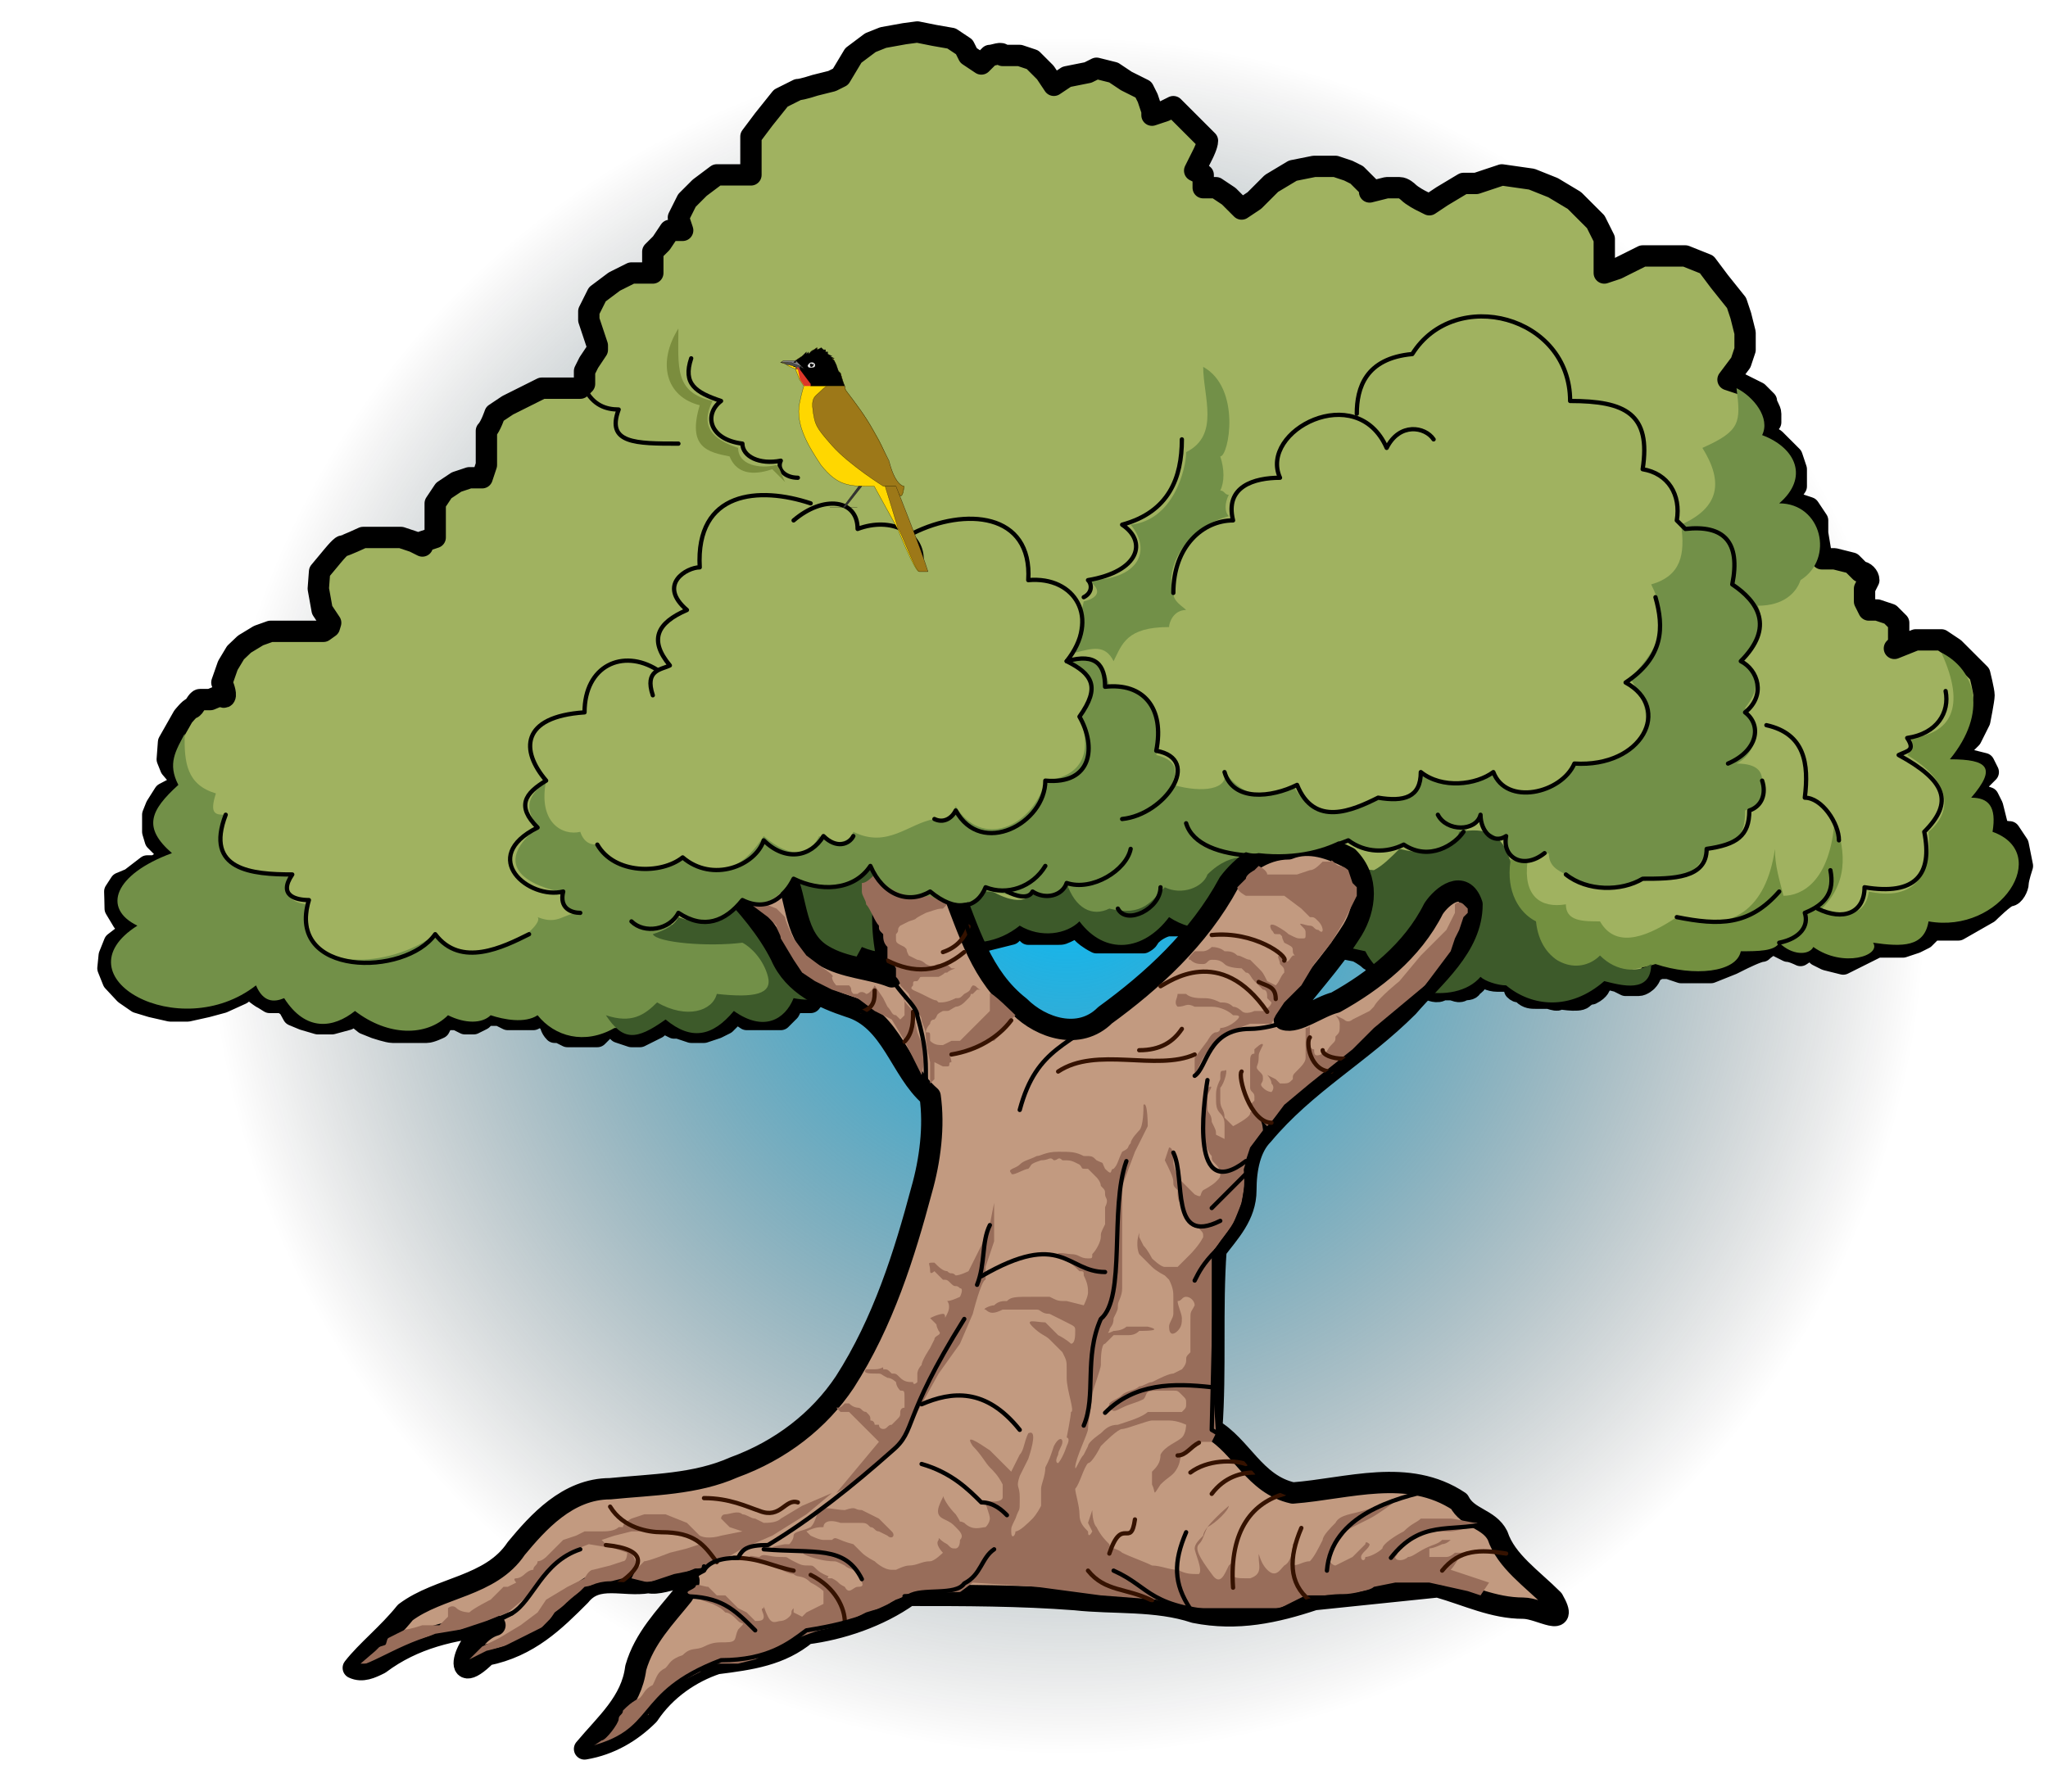 <svg xmlns="http://www.w3.org/2000/svg" viewBox="0 25 480 420">    <style>        path {            stroke-linejoin: round;            stroke-linecap: round;            stroke-dasharray: none;        }        #treeTop {             fill: #a0b260;        }        #trunk {            fill: #c29a80;        }        @media screen and (max-width: 500px) {            #sky {                fill: none;            }        }        @media screen and (max-width: 400px) {            #bird {                display: none;            }        }        @media screen and (max-width: 350px) {            #barkDetails {                display: none;            }        }        @media screen and (max-width: 300px) {            #leaves {                display: none;            }        }        @media screen and (max-width: 250px) {            #branchesAndTrunkEffects {                display: none;            }        }        @media screen and (max-width: 200px) {            #treeTopShadows {                display: none;            }        }        @media screen and (max-width: 150px) {            #trunk {                fill: #000;            }        }        @media screen and (max-width: 100px) {            #treeTop {                fill: #000;            }        }    </style>    <radialGradient id="skye" cx="0.5" cy="0.5" r="1" fx="0.5" fy="0.45">        <stop stop-color="deepskyblue" offset="0"/>        <stop stop-color="transparent" offset="0.4"/>        <stop stop-color="transparent" offset="1"/>    </radialGradient>    <rect id="sky" width="500" height="500" fill="url(#skye)"/>    <path id="treeTop" d="M193,256,190,260,186,260,185,262,183,264,180,264,177,264,175,264,172,262,171,264,170,265,168,266,165,267,162,267,159,266,158,266,156,265,155,265,154,266,152,267,150,268,148,268,145,267,144,266,142,266,140,268,138,268,135,268,133,268,131,267h-1c-1-1-1-2-1-2l-1-1-1-1-2,1h-2-2-2l-2-1h-1-2l-1,1-2,1h-2l-2-1h-1-2l-1,2s-2,1-3,1h-2-3-3c-1,0-4-1-4-1l-2.5-1-2.5-2-1.5,1-3.7,1h-3.3l-3.4-1-2.4-1-1.1-2-1.5-1h-2.9l-1.6-1c-0.2,0-1.5-1-1.5-1l-1-2-2.5,2-4.4,2-3.7,1-4.5,1h-4.1l-4.4-1-3.3-1-2.9-2-2.8-3-1.2-3,0.3-3,1.2-3,2.6-2,2.1-1-2.7-2s-1.8-3-1.8-3c0-1-0.1-4-0.1-4l1.3-2,2.4-1,3.9-3h1.9l3.1-2h0.5l-1.6-2-2-2-0.6-2v-4l0.8-2,1.9-3,1.9-1,2-1-0.7-2-1.7-2-0.8-2,0.3-4,1.7-3,1.7-3s1.6-2,2.1-2,1.2-2,1.9-2h2.4l2.4-1s1,1,1.1,0-0.8-3-0.8-3l1.4-4,1.8-3,2.1-2,3.3-2,2.8-1h2.3,2,1.8,2.5,2.6,1.2l1.4-1,0.3-1-2-3-0.9-5,0.3-4,2.5-3s2.4-3,2.9-3,4.8-2,4.8-2h4.9,4l3,1,2,1v-1l3-1v-4-4l2-3,3-2,3-1h3l1-3v-5-3c1-1,2-4,2-4l3-2,4-2,4-2h3,3,3l1-1v-3l1-2,2-3v-1l-1-3-1-3v-2l2-4,4-3,4-2h3,2v-3-2l2-2,2-3h3l-1-3,2-4,3-3,4-3h6,2v-3-6l3-4,4-5s4-2,4-2c1,0,4-1,4-1l4-1,2-1,3-5,4-3,3-1.2,5-0.9,3-0.4,4,0.8,4,0.7,3,2,1,2,3,2s2-2,2-2c1,0,3-1,3,0h4l3,1,3,3,2,3,3-2,5-1,2-1,4,1,3,2,4,2,1,2,1,3v1l3-1s2-1,2-1l3,3,3,3,2,2c0,1-1,3-1,3l-1,2-1,2,2,1v3h3l3,2,1,1,2,2,3-2,4-4,5-3,5-1h5l3,1,2,1,3,3v1l4-1h3c1,0,2,1,2,1,1,1,3,2,3,2l2,1,3-2,5-3h3l6-2,7,1,5,2,5,3,5,5,2,4v5,3l3-1,2-1,4-2h4,6l5,2,3,4,4,5,1,3,1,4v4l-1,3-3,4,3,1,4,2,2,2c0,1,1,2,1,3v2l-2,2,3,2,2,2,2,2,1,3v4l-2,3-1,1h3l3,1,2,3v3l1,6h3s4,1,4,1l2,2c1,0,2,1,2,2,0,0-1,2-1,2v3l1,2h2l3,1,2,2v3,2l-1,1,5-2h6s3,2,3,2l3,3,3,3s1,4,1,5-1,6-1,6l-2,4-3,3-2,2h4l4,1,1,2-2,2-1,3,3,1,1,2,1,4v1c1,1,3,1,3,1l2,3,1,5s-1,3-1,4-1,3-2,3-5,4-5,4l-7,4h-4-2l-2,2-2,1-3,1h-3-3l-2,1-2,1-4,2-4-1-2-1-1-2-3,2s-2-1-3-1l-2-1-1-1s-2,1-3,2c-1,0-5,2-5,2l-2,1-5,2h-4-3l-3-1h-2l-2,1s0,1-1,2c0,0-1,1-2,1h-3s-2-1-2-1c-1,0-2-1-3,0,0,0-1,1-1,1s0,1-2,2c-1,0-2,1-2,1-1,1-6,0-6,0s1,1-2,0h-3c-1,0-2,0-3-1s-1,0-2-1c0-1,0-2-2-2h-2c-2,0-3-1-4-1-1,1-1,2-2,2,0,1-1,1-2,1-1,1-2,0-3,0h-2c-1,1-3,0-3,0l-3-1h-2l-1-1c-1,0-3-2-3-2l-2-1c-2,0-2-2-3-2-1-1-3-2-3-2l-15-3h-6c-1-1-1-2-5-2-3,1-8,0-8,0h-4c-1,0-2,0-3-1h-3c-1,0-3,1-4,2-1,0,0,1-2,2h-5-3-3c-2-1-3-2-3-2l-2-2s0,1-1,1c-2,1-2,1-3,1h-4-3l-2-2-2,2-4,1-4,1h-4-7c-1,1-5,1-5,1l-4,1h-3-3l-1-1c-1,0-1-1-1,1,0,1,0,0-1,2s-2,2-3,3c-1,2-2,3-2,3z" stroke="#000" stroke-width="5"/>    <g id="treeTopShadows">        <path fill="#739040" d="M353,226v7c0,1,1,3,2,4,1,2,3,3,4,5s1,4,2,6c3,1,5,3,7,4,3,0,5-1,7-1s3,1,5,2c3-1,5-1,8-2,9,3,19,2,20-3,4,0,8,0,9-2,3,3,7,3,8,1,7,5,16,2,14-1,7,1,12,1,13-5,17,3,29-16,15-21,1-6-1-8-5-8,6-7,4-9-5-9,9-11,6-21-2-25,6,13,2,19-7,20,0,2,0,3-1,4,10,6,11,13,5,18,1,12-5,16-14,14-1,7-7,5-11,4,7-7,5-15,3-21-1,15-8,18-12,18-1-4-2-7-2-11-2,14-10,20-23,16-6,4-14,8-18,1-4,0-8,0-8-4-6,1-10-2-9-10-2,0-3,0-5-1z"/>        <path fill="#729048" d="M43.3,197c-0.2,7,0.6,12,7.3,14-1.6,5,0,5,2.3,5-5.3,13,6.7,14,15.2,14-2.7,5,0.9,7,4.5,7-3.7,17,19.4,15,29.4,7,10,11,26-2,24-4,5,2,6-1,10-1s8,1,12,1c9,2,18,3,27,4,3,5,6,9,8,13-3,1-6,2-9,3-3,2-6,3-8,4-4,0-8-1-11-1-1,1-3,1-4,2-2,0-5,1-7,1-7,4-14,2-18-3-3,2-8,1-11,0-2,2-6,2-10,0-5,5-14,5-21.8-1-5,4-11.5,5-16.6-3-2.4,1-4.9,1-6.6-3-17.9,14-46.7-2-27.8-14-8.3-4-5.5-12,8.1-17-6.9-6-5.1-10,1.5-16-2.6-5-0.6-8,1.5-12z"/>        <path fill="#729048" d="M249,233,252,238,258,240,263,240l6-1s6-3,6-3c3-2,6-3,9-5,2-1,3-2,5-4,9-2,18-3,27-5,4,3,8,3,13,1,5,3,13,1,15-4,0,0,3-2,3-2,0,3,3,5,6,4,0,6,4,7,10,4,0,3,2,4,4,5,6,4,12,4,18,1,6,1,13,0,15-7,8-1,9-4,9-9,3-1,5-3,4-7,0-2-1-4-6-4,4-2,6-7,2-13,3-4,4-7-1-11,4-3,6-8,4-13,6,0,9-3,10-6,8-5,5-18-5-18,7-6,4-13-4-16,2-4-2-9-6-11,1,8,1,10-8,14,5,8,4,14-5,18,1,7,0,12-7,14,4,8,3,14-5,22,8,11,3,20-13,20-4,7-14,10-19,2-6,4-10,4-17,0,0,6-4,7-10,6-9,4-15,6-20-3-8,4-12,2-16-3,1,4-5,5-12,3l-11,3-8,10z"/>        <path fill="#3d5a2a" d="M142,263c6,2,9,0,12-3,7,4,13,2,14-2,9,1,13,0,12-4s-4-7-6-8c-8,1-20,0-21-2,3-1,5-2,6-4,8,3,13,0,15-4,7,3,10-2,12-5,7,3,15,3,18-3,4,7,9,8,14,6,6,4,11,4,13-1,3,2,9,5,11,1,5,3,7,0,8-2,2,6,6,8,10,6,8,2,10-2,13-5,4,2,9,0,10-3,3-3,6-4,8-4,11,1,21,2,31,3,2-1,4-3,6-5,8,2,13,0,14-4,6-1,10,0,12,7-1,7,2,12,6,14,1,10,10,13,15,8,4,4,9,4,12,2,0,7-7,5-11,4-8,7-17,6-23,1-2,0-5-1-6-2-6,7-22,4-27-6-9-2-19-4-28-6-5,1-12,2-18-2-6,8-15,9-21,1-3,3-9,4-14,1-5,4-11,5-19,3-6,2-11,5-18,2-4,7-6,14-16,12-2,5-7,8-14,3-5,6-10,7-16,2-7,5-10,5-14-1z"/>    </g>    <path id="trunk" d="M82.8,416c3.1-4,8.2-8,12.2-13,8-6,20-6,26-15,5-6,12-14,22-14,10-1,20-1,29-5,11-4,20-11,26-20,9-14,14-30,18-45,2-7,3-15,2-22-7-6-9-18-19-21-6-2-13-5-16-12-3-6-8-12-13-17-2-1,5-1,7-4,4-1,6-3,7,2,3,6,2,15,9,19,5,3,11,3,16,5-2-7-3-15-1-22,5-4,12-6,15,1,4,10,7,21,16,28,5,5,14,8,20,2,11-8,22-18,29-31,3-4,8-8,14-8,5-2,10,0,14,2,5,5,4,12,1,17-5,8-11,14-16,21,3,1,8-3,12-4,9-5,18-12,23-22,2-3,7-7,9-1,0,10-9,17-15,24-11,11-24,18-34,30-3,3-4,8-4,13,0,6-4,10-7,14-1,14,0,28-1,42,7,4,10,13,19,15,13-1,27-6,39,2,2,4,7,4,9,8,2,6,8,10,13,15,4,7-3,2-7,2-7,0-13-3-20-5-10,1-19,2-29,3-9,3-18,5-28,3-9-3-19-2-28-3-13-1-26-1-39-1-7,5-16,8-24,9-6,5-13,6-21,7-6,2-12,6-16,12-4,4-9,7-15,8,5-6,11-11,12-19,2-7,7-12,11-17,5-8-4-2-8-3-6,1-12-2-16,3-6,6-12,12-22,14-9,9-5-5,2-7-10,1-19,3-27,9-2,1-4.1,2-6.2,1z" stroke="#000" stroke-width="5"/>    <g id="branchesAndTrunkEffects" fill="#986d5a">        <path fill="#986d5a" d="M196,375,206,363,205,362,202,359,200,357,199,356,197,356l-1-1c1,0,1,0,2-1h1c1,1,2,1,2,1,1,0,1,1,2,1,1,1,1,1,1,2,1,0,1,1,1,1h1c0,1,1,1,1,1,1,0,1-1,2-1,0,0,1-1,1-1,1-1,1-1,1-2,0,0,0-1,1-1v-2c0-2,0-2-1-2-1-1-1-2-1-2s-1-1-2-1c-2-1-1-1-3-1-1,0-3,0-2-1h2c2,0,2-1,2,0,1,0,1,0,2,1,1,0,1,0,2,1s2,1,3,1c0,0,0,1,1,0v-2s0-1,1-2c0-1,2-4,2-4s1-2,1-2c0-1,2-1,1-2-1-2,0-1-1-2l-1-1c2-1,3-1,3-1,1,0,0,2,1,0s0-3,0-3c1,0,3-1,3-1s1-2,0-2c-1-1-1,0-2-1s-1-1-2-1l-2-2s-1,1-1,0c0-2-1-2,1-2,1,1,2,2,3,2,1,1,1,0,2,1,1,0,3-1,3-1l2-4,1-2,2-5,1-5v3,6l-2,6v3c-1,0-3,8-3,8l-3,7-5,7-5,9-5,9-9,7z"/>        <path d="M218,279,219,278,219,274,221,275h1c1,0,0-1,1-1,0-1-1-2,1-2s2-1,3-1c2,0,2,0,3-1,2-1,1-1,3-1,1-1,1-1,2-2s1-1,2-3c1-1,1-1,1-1s-6-6-6-5v1,3c-1,1-1,1-2,2s-1,1-2,2-3,3-3,3h-2c-2,1-2,1-2,1-1,0-2,0-3-1v-1c0-1,0-1-1-1,0-1,1-2,1-2s0-1,1-1c1-1,0-1,2-2,2,0,1,0,3-1,1,0,2-1,2-1l1-1c1-1,0-1,1-1l1-1h1c-1,0-1-1-2-1-1,1,0,1-2,2-1,1-1,1-2,1-2,1-3,1-4,1-1-1,0,0-2-1l-2-1c-2-1-3-1-2-2,0-1,0-1,1-1,1-1,0-1,2-1h3c2-1,1-1,2-1,1-1,3-1,1-1-1-1-1-1-3-1-1,0-1,1-3,0-1-1-2-1-2-1l-2-1c-1-2,0-1-1-2-2-1-2-1-2-2v-1c1-1,0-1,1-2l2-1c3-1,0,0,4-2,3-1,3-1,4-1l1-1c1-1,1-2,1-2l-1-2s-2-1-4-2c-2,0-2,2-4,1h-4s-2-1-3-1c-1-1-1-1-2-1-1,1-2,2-3,2v2c0,1,1,2,1,3,1,1,2,4,3,5,0,1,0,1,1,2,0,1,0,2,1,3v3c1,0,2,2,2,2v2c1,1,1,2,1,2l2,2,1,3s2,2,2,3,1,2,1,4,1,6,1,6v5z"/>        <path d="M216,277,217,272,215,267,214,262s-3-3-2-3v4l-1,1-1-1c-1,0-1-1-2-2,0,0-1-2-1-2l-2-3s-1,2-2,2c0,0-1-1-2,0h-1c-1-1,0-1-1-2h-3s-1-1-1-2c1,0-2-2-2-2l-4-3-3-4s-2-4-2-5l-2-2-5-2-1,1,4,3,2,2c0,1,1,2,1,3,0,0,3,5,3,5l2,3,3,2,4,2,6,2,4,3,4,2,3,5,2,4z"/>        <path d="M138,435,142,434,147,431s4-4,5-4c0-1,3-4,3-4l3-3,6-3s2-2,2-2h3,4l4-1,4-2,6-3s5-2,6-2c0,0,4-1,4-1l6-3s3-1,4-1c1-1,3-2,3-2l3-1h11l4-3,15,1,15,2,13,1,6,2h7,9,7l6-3h6,5c1-1,4-1,5-2,0,0,5-1,5-1h8l9,2,3,1,2-3-6-2s-3-1-3-1c1-1,2-3,2-3l3-1h-4s-1,1-2,1h-4v-2c1,0,3-1,3-1,1,0,2-1,2-1h-2c-1,1-2,1-4,2s-3,2-4,2c-1,1-3,1-3,0,1-1,0-1,1-2s2-1,3-2c1,0,3-2,4-2h5c1,0,5-1,5-1s2-1,1-1-5-1-6-1h-7c-1,1-2,1-4,3-2,1-5,3-5,4-1,1-3,2-4,2,0,1-1,1-1,0s2-2,2-3c0,0-1-1-1,0-1,1-2,2-3,3-2,1-4,2-4,2-1,0-2-2-2-2,1-1,2-3,3-4s1-2,3-3,2-1,4-2,6-4,6-4l-7,2c-3,1-6,1-7,3-1,1-3,3-3,4-1,2-2,4-3,5-2,0-4,2-4,0,0-1,1-5,0-4,0,0,0,4-2,5-1,1-2,3-4,1s-2-5-2-3,1,4-2,5c-3,0-4,0-4-1-1-1,1-4-1-2-1,2-2,5-4,2-3-4-4-6-3-7s1-2,2-4c2-1,5-4,5-5,0,0-6,5-6,7-1,1-2,2-2,3s2,5,1,6c-2,0-3,0-5-1-2,0-4-1-6-1-2-1-5-2-7-3-1-1-3-1-3-2-1-1-2-2-3-4-1-1-1-4-1-4l-1,3,1,2s-1,2-1,0c-1-1-2-2-2-4s-1-5-1-6c1-1,2-5,3-6,1,0,3-4,3-4,1-1,4-4,5-4s6-2,7-2h4c2,0,4,1,4,1s0,2-1,3-4,2-5,4c0,2-1,3-2,4v3c1,2,0,3,2,0,2-2,3-2,4-4s0-2,2-4c2-1,3-2,4-2h2l1-2-1-15v-14-13l2-3,3-4,2-5,1-6v-4s1-3,1-3l3-4s0-2-1-3c0-1-2-2-2-1s-4,3-4,3l-2-2c0-2-1-2-1-4v-3c1-1,2-5,1-4-1,0-1,0-1,2-1,2-1,3-1,4,0,2,0,3,1,4s1,2,1,3v3l-2-1c0-1,0-1-1-3,0-2-1-2-1-3v-3c0-1,2-3,0-2-1,1-1,4-1,5v3,4c1,2,1,3,2,4,0,1,0,1,1,2s1,2,1,2c0,1,0,1-1,2s-3,2-3,2c-1,1,0,2-2,1l-3-3-1-1c-1-3-1-3-1-4s0-3-1-3l-1,3c1,2,2,4,2,5s0,1,1,2c0,2,0,2,1,4,1,1,1,2,1,3,1,0,1,0,2,1,1,0,1,0,1,1,1,1,1,1,1,2-1,2-3,4-3,4l-2,2s-1,1-1,1h-3c-1,0-3-2-3-2s-1-2-2-3c0,0-1-2-1-2v-1c-1,3,0,5,0,5l1,1,2,2c1,1,3,2,3,2l1,1c1,2,1,3,1,4v4c0,1-1,2-1,3,0,2,1,2,2,1s1-2,1-3-1-3-1-4c1,0,1-1,2-1s2,1,2,2c-1,2-1,1-1,4v7c-1,1-1,1-1,2s-1,2-1,2l-2,1c-1,0-3,1-5,2-1,0-2,1-3,1-1,1-3,1-4,2s-2,1-3,2c0,1-1,1,0,1,1,1,1,1,3,0s3-1,5-2c1-1,0-2,3-2h4c1,0,1,0,2,1s1,1,1,2,0,1-1,2h-4-4c-1,1-4,2-4,2l-3,1c-2,0-3,1-4,2,0,0-3,2-3,3l-1,2c-1,1-2,4-2,3,0-2,3-8,3-9,0-2,1-6,1-8,0-1,2-6,2-7s0-5,1-5c1-1,1-1,2-2h3c1,0,2,0,3-1,1,0,6,0,2-1h-5c-1,1-3,1-3,1s-2,1-1,0c0-1,1-1,1-3,1-2,1-2,1-3s1-2,1-4v-3-4-12-5l3-8,3-6s0-6-1-5c0,1,0,5-1,6,0,0-2,2-2,3-1,1,0,1-2,2-1,2-1,3-2,4-1,0,0,2-2,0-1-2,0-1-2-2-1-1-1-1-3-1-2-1-3-1-6-1s-4,1-5,1c-2,1-3,1-4,2s-3,1-2,2c0,1,3-1,4-1,1-1,0-1,3-2,2,0,2-1,3,0,1,0,1-1,2,0,2,0,2,0,4,1,1,1,0,1,2,1l2,2s1,1,1,2c1,1,1,1,1,2s1,1,0,3v4c-1,2-1,2-1,3s-1,3-2,4c0,1,0,1-1,1-2,0-2-1-4-1-1,0-5-1-2,1,2,1,3,2,4,3,1,0,1,0,1,1,1,2,1,3,1,4s-1,3-1,3l-4-1c-2,0-2,0-4-1h-4c-4,0-5,0-6,1-1,0-2,0-3,1-1,0-3,1-2,1,1,1,2,1,4,0h5,3c1,0,1,1,3,1,2,1,2,1,4,2s2,1,2,2,0,3-1,3c0,0-1-1-3-2l-3-3c-2,0-5-1-3,1s3,2,4,3l3,3c1,2,1,2,1,4v2c0,3,2,8,1,8,0,1-1,6-1,6s1,0,0,2c-1,3-2,4-2,4s-1,0,0-2c0-1,1-2,1-3s-1-1-2,1c-1,3-1,3-2,5,0,2-1,4-1,5v4c-1,2-2,3-2,3-1,1-3,3-4,3,0,1-1,2-1,0,0-1,0-1,1-3,1-3,1-1,1-5,0-3-1-2,0-5,1-2,1-2,2-4,1-3,2-7,0-6-1,2-1,4-2,5-1,2-2,4-2,4l-2-2-3-3c-3-2-6-4-4-1,2,2,3,4,4,5s2,2,3,4v3c0,1-2,1-2,1h-2c0,1,1,3,1,4,0,0,0,1-1,2-1,0-3,1-5-1-2-1,0,1-2-2-3-3-3-5-3-4-1,2-2,4,0,5s2,1,3,2,2,2,1,3c0,2-1,2-1,2-1,0-1,0-2-1-2-1-2-2-2-1-1,1,1,3,1,3s-2,2-3,2c-2,0-3,1-5,1-1,0-3,1-3,1h-1c-2,0-4-2-4-2s-2-1-3-2l-2-2c-4-1-4-2-5-1h-2c-1,0-3-1-3-1l-1-1c2-1,3-1,4-1,0-1,1-2,4-1h4c2,0,2,0,3,1,1,0,1,1,2,1,2,1,2,1,2,1,1,1,2,0,1-1l-3-3c-2-1-2-1-4-2-2,0-1-1-4,0-2,0-5-1-6,0-1,2-1,3-2,4-2,1-4,1-4,2s-1,2-1,2h-1s-6,1-1,1l5,1c1,0-1,0,2,1s5,1,5,1c1,0,1,0,3,1,1,1,3,1,3,2,1,2,2,3,0,3-1,0-2,2-3,0-2-1-1-1-3-2h-1c0-1,1,0-1-1s-2-2-3-2c-2,0-2,0-4-1s-1-1-3-1c-3,0-4-1-5,0-1,0-4-1-1,1,3,1,3,0,4,1,2,1,4,2,5,2,1,1,2,0,4,2,2,1,3,2,3,2v3l-4,2-1,1-2-1v-1c-1,1,0,1-1,2s-2,1-2,1c-1,0-2,1-3-1s-1-3-1-2c-1,0,0,1,0,2s-1,1-2,1l-2-2-2-1-3-3h-2l-2-2c-1,0-3-1-3,0-1,1-3,1-1,2s2,1,5,2c2,1,2,1,3,2,1,0,2,1,3,2s2,0,0,2c-1,2,0,3-3,3-2,0-3,0-5,1s-3,0-5,2c-3,1-3,2-4,3-2,1-2,2-3,4-2,1-2,2-3,3-2,1-3,2-4,3,0,1-1,1-1,2s-3,5-4,5c0,0-3,2-3,2z"/>        <path d="M84.5,415,88,412,91,409s4-2,4-2c1,0,4-1,4-1h4s2-2,2-2v-2s1-1,2,0,3,1,3,1c1-1,5-3,5-3l3-3h1l2-1s-1-1,0-1,2-1,2-1,1-1,2-1c0-1,1-1,1-2,1,0,2-1,2-1,1-1,2-2,2-2l1-1,1-1,3-1,2-1h2,2c1,0,3,0,4-1h1c0-1,2-2,2-2l3-1h5l5,2,3,3c2,1,5,0,5,0l5-1-3-1-2-2s0-1,1-1,3-1,4,0c1,0,2,1,3,1l2,1c1,0,3,0,4-1,0,0,5-3,5-3l7-3-6,5-8,5-7,3-5,3-6,2-5,1-6,2-4-1,1-2s2-2,2-2c1,0,6-2,6-2l4-1,3-1-2-1-4-2h-5-5l-4,1-3,1,1,1h2l4,2,1,2v2l-3,2-4,1-5,1-3,3-4,3-2,3-4,2-6,3-4,1-4,2,3-3,4-2,5-3,4-3,2-3,5-3,4-2s1-2,2-2c0,0,4-1,4-1l3-1c1,0,1-2,1-2l-3-1-6-1-5,2-4,4-4,5-6,5-5,2-6,2-6,1-5,2-4,2-6,3z"/>        <path d="M297,289,295,287,294,286,293,284l1-1v-1c0-1-1-1-1-2v-2-2-2c0-1,0-2,1-2v-1s2-2,2-1c-1,2-1,2-1,3,0,2-1,2,0,3s1,1,1,2-1,1,0,2,2,1,2,1,1-1,0-2c0-1-1-2-1-2l2,1,1,1c2,0,2,0,3-1,0-1,0-1,1-2s2-2,2-3v-2-3-2c1,0,1-1,1,0v3c0,1,0,2,1,2,0,1,0,2,2,1,1,0,1-1,2-2s1-1,1-2c1-1,1-1,1-3,0-1-1-2-1-2l2,1c1,1,2,0,2,0l4-2,1-1c1-2,6-6,6-6l5-6,6-6,2-4v-2c1-1,2,0,2,0l1,1v1l-1,1-1,3-1,2-1,3-3,4-3,4-6,5-6,5-5,5-5,4-5,4-6,5-3,4z"/>        <path d="M280,277,282,273s2-3,2-3c1,0,3-2,3-2,0-1,6-3,6-3h5l1-2,2-3,4-4,3-5,4-5,3-5,2-4,1-2v-2l-1-1-1-3s-1-1-2-1-2-2-2-1h-2c-1,1-2,2-3,2,0,0-3,1-3,1h-3-4c0-1-2-2-2-2l-1,1s-2,1-2,2l-1,1-1,1c0,1,2,2,2,2h4,5s4,3,4,3l2,2c1,0,1,0,2,1s1,2,1,2,0,1-1,0c-1,0-1-1-2-1s-3-1-2,0,1,1,1,2,0,1-1,1-1,0-3-1c-1-1-3-2-3-2s-2-1-1,1c1,1,0,1,2,1,1,1,0,0,1,2,2,1,2,1,2,2s1,1,0,1c-1,1-1,2-2,1l-1-1c-1,0,0,1,0,2,1,1,1,1,1,2-1,1-1,2-2,3l-2-1c-1-2-1-2-2-3l-2-2c-1,0-2-1-3-1-1-1-2-1-3-1,0,0-1-1-3-1-1,1-2,1-2,1h-2c-1,1-2,2-1,2,1,1,2,1,3,1s1-1,2-1,2,0,3,1,4,1,4,1l1,1c1,0,1,1,2,2l2,2c1,0,1,1,1,2l1,1c0,1-2,2-2,2h-2s-2,1-3,0c0,0-1-1-2-1-1-1-2-1-3-1-2-1-3-1-4-1s-3,0-4-1h-2c0,1-1,2,0,3,2,0,2-1,4,0h4c2,0,4,1,5,2,1,0,2,0,1,1-2,2-4,2-4,2,0,1-1,1-1,1-1,0-2,2-2,2l-3,4v2z"/>    </g>    <g id="barkDetails" fill="none" transform="translate(-13,-42.8)" stroke="#351200">        <path d="M221,293c6,3,12,3,18-2" stroke-width="1"/>        <path d="M314,293c1-1-7-7-17-6" stroke-width="1"/>        <path d="M198,281c8,17,16,11,24,17" stroke="#000"/>        <path d="M215,305c3-1,3-3,3-5" stroke-width="1"/>        <path d="M186,278c7,7,11,17,14,20,4,4,12,4,18,9s8,14,12,17" stroke="#000"/>        <path d="M225,312c2-2,2-5,2-7" stroke-width="1"/>        <path d="M220,292c1,7,8,11,8,14,2,7,2,10,2,14,0,5,2,10,1,12-1,16-2,17-5,25-2,7-5,15-8,22-3,9-9,16-15,23-6,5-13,8-21,10-6,3-12,4-18,4-5,0-12,2-15,2-10,4-14,14-20,17-9,8-23,6-26,18-6.7,2-7.5,4-7,6,4,0,13-7,22-8,6-1,10-3,15-5" stroke="#000"/>        <path d="M155,430c10,1,9,5,3,9" stroke-width="1"/>        <path d="M149,431c-9,3-11,12-16,15-4,2-8,4-9,6-2,2-3,5-2,7,4-5,12-4,18-9,6-6,10-11,16-11,11,1,15-1,20-3,1,0,2,0,2-1" stroke="#000"/>        <path d="M156,421c3,5,9,6,12,6,8,0,10,3,13,7" stroke-width="1"/>        <path d="M185,433c6,0,9,2,14,3" stroke-width="1"/>        <path d="M203,437c6,3,8,8,8,11" stroke-width="1"/>        <path d="M239,377c-15,24-11,26-17,31-9,8-19,16-29,22-5,0-6,1-7,3-4,0-7,1-8,3-4,2-5,4-5,6-20,21-4,18-23,36,18-4,11-13,32-21,11,0,16-4,20-7,13-2,18-5,24-8,3-2,11,0,13-3,4-2,4-6,7-8" stroke="#000"/>        <path d="M234,291c3-1,5-3,6-6" stroke-width="1"/>        <path d="M239,283c3,11,9,18,15,23,5,3,9,4,13,3" stroke="#000"/>        <path d="M252,328c4-15,12-15,22-24,8-6,16-13,22-20" stroke="#000"/>        <path d="M293,320c3-2,3-11,13-11,11,0,34-13,40-23" stroke="#000"/>        <path d="M323,314c0,1,2,2,5,2" stroke-width="1"/>        <path d="M320,311c-1,1,0,8,5,8" stroke-width="1"/>        <path d="M358,286c-21,28-29,28-43,41-6,7-8,8-10,15,1,10-4,15-7,19-3,3-4,5-5,7" stroke="#000"/>        <path d="M302,440c-1-14,5-20,12-22" stroke-width="1"/>        <path d="M292,413c4-3,10-3,13-2" stroke-width="1"/>        <path d="M320,443c-5-4-5-10-2-17" stroke-width="1"/>        <path d="M297,418c3-4,7-5,10-5" stroke-width="1"/>        <path d="M283,443c-6-3-11-2-15-7" stroke-width="1"/>        <path d="M298,361,297,403c9,5,9,12,18,15,9-1,17-3,25-3,8,1,14,4,17,8,2,2,5,1,6,3,8,17,15,13,15,21-5-4-10,1-27-7-13-1-19,2-23,2-11,0-13,5-26,4-20-1-19-6-28-10" stroke="#000"/>        <path d="M225,442c39-2,44,2,62,2" stroke="#000"/>        <path d="M312,308c8-8,15-17,19-25" stroke="#000"/>        <path d="M267,402c3-7,0-16,4-25,6-5,2-26,6-37" stroke="#000"/>        <path d="M324,436c1-13,16-17,25-19" stroke="#000"/>        <path d="M339,433c7-9,14-6,22-8" stroke="#000"/>        <path d="M272,399c7-7,16-7,25-6" stroke="#000"/>        <path d="M192,431c12,1,19-1,23,7" stroke="#000"/>        <path d="M173,442c9,0,12,3,17,8" stroke="#000"/>        <path d="M229,397c7-3,15-4,23,6" stroke="#000"/>        <path d="M292,445c-4-6-4-11-1-18" stroke="#000"/>        <path d="M229,411c7,2,11,6,14,9,3,0,5,2,6,3" stroke="#000"/>        <path d="M245,355c-2,4-1,9-3,14" stroke="#000"/>        <path d="M243,367c19-11,20-1,29-1" stroke="#000"/>        <path d="M288,338c3,6-1,22,11,16" stroke="#000"/>        <path d="M297,351,305,343" stroke="#000"/>        <path d="M296,321c-1,6-4,29,9,19" stroke="#000"/>        <path d="M178,419c6,0,10,2,13,3,5,2,6-3,9-2" stroke-width="1"/>        <path d="M273,432c3-9,5-1,6-8" stroke-width="1"/>        <path d="M351,436c4-5,9-5,15-4" stroke-width="1"/>        <path d="M236,315c6-1,11-4,14-8" stroke-width="1"/>        <path d="M261,319c9-6,23,0,32-4" stroke-width="1"/>        <path d="M280,314c5,0,8-2,10-5" stroke-width="1"/>        <path d="M308,298c2,1,4,1,4,4" stroke-width="1"/>        <path d="M285,299c2-1,14-10,25,6" stroke-width="1"/>        <path d="M304,319c-1,1,2,12,7,12" stroke-width="1"/>        <path d="M289,409c2,0,3-2,5-3" stroke-width="1"/>    </g>    <g id="leaves">        <path fill="#729048" d="M128,208c-3,3-6,5-2,11-10,8-4,13,5,15,1,3,3,5,6,6,2,3,7,5,11,1,4,3,8,2,11-2,6,3,11,2,15-3,5,2,8,0,12-5,9,3,13,2,18-3,3,6,9,8,14,7,3,2,10,3,13-1,3,0,9,2,11,0,2,2,6,1,8-2,7,1,12-2,15-8,2-8,18-19,6-22,2-7,1-15-11-16-1-6-4-8-10-6,5,3,8,7,3,13,3,8,1,14-8,15-3,11-15,16-21,6-1,2-2,4-5,3-6,1-11,7-19,3-1,3-5,3-8,1-2,4-6,6-13,0-4,6-9,11-19,5-3,3-15,6-20-3-1,0-3,0-4-3-4,1-10-2-8-12z"/>        <path d="M52.9,216c-5,13,6.1,14,15.6,14-3.4,5,0.9,6,3.9,6-5.5,18,22.6,18,29.6,8,6,8,16,3,22,0" stroke="#000" fill="none"/>        <path d="M136,239c-2,0-5-1-4-5-8,2-20-8-6-15-5-5-3-8,2-11-6-7-6-15,9-16,0-11,9-15,17-10" stroke="#000" fill="none"/>        <path d="M153,188c-2-6,2-6,4-7-5-6-3-10,4-13-7-6,0-10,3-10-1-18,14-19,26-15" stroke="#000" fill="none"/>        <path d="M186,147c7-6,15-5,15,2,8-3,15,1,15,7" stroke="#000" fill="none"/>        <path fill="#729048" d="M252,178c1-4,1-8,2-12,4-1,4-3,1-5,12,0,15-7,10-13,10-1,13-13,13-17,8-4,4-13,4-20,9,5,6,21,4,21,1,3,1,6,0,8,1,0,1,1,2,1-1,2-1,4,0,5-11,3-15,13-13,18,0,2,2,3,3,4-3,0-4,3-4,4-10,0-11,4-13,8-2-4-5-3-9-2z"/>        <path d="M214,150c12-6,28-5,27,11,11-1,17,9,9,19,7-2,9,1,9,6,9-1,14,5,12,15,11,2,2,15-8,16" stroke="#000" fill="none"/>        <path d="M148,241c3,3,9,2,11-2,6,4,11,2,15-3,6,3,10-1,12-5,6,3,14,3,18-3,3,7,9,9,14,6,6,5,11,4,13-1,5,2,11,0,14-5" stroke="#000" fill="none"/>        <path d="M236,234c2,1,5,2,6,0,3,2,7,1,8-2,6,2,14-3,15-8" stroke="#000" fill="none"/>        <path d="M140,223c4,7,15,7,20,3,7,6,17,2,19-4,5,5,11,4,14-1,3,3,6,2,7,0" stroke="#000" fill="none"/>        <path d="M219,217c2,1,4,0,5-2,6,11,21,3,21-7,11,1,12-8,8-15,5-7,3-10-3-13" stroke="#000" fill="none"/>        <path d="M262,238c2,4,10,0,10-5" stroke="#000" fill="none"/>        <path d="M278,218c3,10,26,9,38,4,4,3,9,3,13,1,6,4,12,0,14-3" stroke="#000" fill="none"/>        <path d="M337,216c2,4,9,4,10,0,0,4,3,7,6,5-1,5,4,8,9,4" stroke="#000" fill="none"/>        <path d="M367,230c5,4,13,4,18,1,7,0,15,0,15-7,7-1,10-3,10-9,3-1,4-4,3-7" stroke="#000" fill="none"/>        <path d="M393,240c10,2,17,2,24-6" stroke="#000" fill="none"/>        <path d="M417,246c5-1,7-4,6-7,5-2,7-5,6-10" stroke="#000" fill="none"/>        <path d="M414,195c9,2,10,9,9,17,4,0,8,6,8,10" stroke="#000" fill="none"/>        <path d="M426,238c6,3,11,1,11-5,12,2,16-3,14-13,7-7,5-12-6-18,2-1,4-1,2-4,7-1,10-6,9-11" stroke="#000" fill="none"/>        <path d="M287,206c2,7,11,6,17,3,4,10,13,6,19,3,6,1,10,0,10-6,5,4,13,3,17,0,3,8,16,5,19-2,16,1,23-13,12-19,9-6,9-13,7-20" stroke="#000" fill="none"/>        <path d="M405,204c7-3,8-9,4-12,5-4,3-10-1-12,8-8,4-14-2-18,2-10-2-14-11-13l-2-2c1-6-2-11-8-12,2-13-4-16-17-16,0-20-27-27-37-11-11,1-13,8-13,14" stroke="#000" fill="none"/>        <path d="M275,164c0-11,7-17,14-17-2-8,5-10,11-10-5-11,18-23,25-7,3-6,9-5,11-2" stroke="#000" fill="none"/>        <path d="M137,116c2,4,5,5,8,5-3,8,4,8,14,8" stroke="#000" fill="none"/>        <path d="M162,109c-2,6,1,8,7,10-4,3-3,9,5,10,0,3,4,5,9,4-1,2,1,4,4,4" stroke="#000" fill="none"/>        <path fill="#7b8d3e" d="M159,102c0,9-1,15,8,17-3,6,0,9,6,11,0,4,5,5,9,4,1,1,1,2,2,4l-3-3c-3,1-8,2-10-3-5-1-10-2-7-12-8-2-10-10-5-18z"/>        <path d="M254,165c2-1,2-3,1-4,12-2,14-9,8-13,11-3,14-11,14-20" stroke="#000" fill="none"/>        <path fill="#729048" d="M279,216c12,2,25,3,37,5-5,3-12,5-21,4-5,1-11-6-16-9z"/>    </g>    <g id="bird" transform="translate(203,84) scale(.05)">        <path d="M-400,520s10-10,20-10h30,20l30-20,20-10h10l20-10h-10l30-20v10h20,10,10v10l10,10,10,10v10h20l-10,10h10l10,30,10,20,10,10s20,70,25,80c45,60,91,120,130,190,41,70,37,70,73,150,30,110,70,110,70,110-10,100-40,0-40,0s120,300,150,400h-30-10c-20,0-100-200-100-200l-110-200c-120,0-170,0-250-100-60-90-120-190-100-290,10-50,20-80,20-80l-20-30-20-50s-30-10-40-20c-20-10-30-10-30-10z" fill-rule="evenodd" stroke="#000" stroke-linecap="butt" stroke-width="1" fill="gold"/>        <path d="M-230,450v10l20-10,10,10h10v10h10v10l20,10h-10l20,10h-10l10,10,10,20,10,30,10,10s10,40,20,60h-90-40-30l-30-40-30-40-10-10h-10l10-30,30-20,20-20v10l10-10v10l20-20-10,10,30-20z" fill-rule="evenodd" stroke="#000" stroke-linecap="butt" stroke-width="1px" fill="black"/>        <g transform="matrix(-0.662,5.2460684e-2,4.5719713e-2,0.605,-627.759,341.739)">        <path d="M-510,360c0,20-10,20-30,20-10,0-20,0-20-20,0-10,10-20,20-20,20,0,20,10,30,20" transform="matrix(1.038,0,0,1,19.784,0)" fill="#e6e6e6"/>        <path d="M-500,450c0,10,0,20-10,20s-20-10-20-20,10-10,20-10,10,0,10,10" transform="matrix(0.842,0,0,0.85,-105.383,-24.864)" fill="#000"/>        <path d="M-570,420v10l-10-10h10" transform="translate(30.16,-72.049)" fill="#FFF"/>        </g>        <path d="M-180,630h40,40c1,10,3,20,4,20,46,60,92,120,130,190,40,70,37,70,73,140,30,120,70,120,70,120-10,100-40,0-40,0h-56s-160-100-240-190-80-100-90-160c-10-70,10-70,40-100,10-10,20-20,30-20z" fill-rule="evenodd" stroke="#000" stroke-linecap="butt" stroke-width="1" fill="#9d7818"/>        <path d="M-370,510h20,20l10,10,10,10,20,20s-30-20-50-20c-20-10-30-10-40-10h-20s10-10,20-10h10z" fill-rule="evenodd" stroke="#000" stroke-linecap="butt" stroke-width="1" fill="gray"/>        <path d="M-330,510c-10,10-10,10-10,10h10v-10z" fill-rule="evenodd" stroke="#000" stroke-linecap="butt" stroke-width="1px" fill="#000"/>        <path d="M-400,520h50c20,10,50,20,50,20h-10v20l-10-10h-10v-10s-30-10-40-10c-20-10-30-10-30-10z" fill-rule="evenodd" stroke="#000" stroke-linecap="butt" stroke-width="1" fill="#4d4d4d"/>        <path fill="#dc3729" d="M-320,540l60,80v10h-20-10l-20-30-10-50h-10l10-10z"/>        <path d="M89,1100h51s120,300,150,400h-30-10c-20,0-90-200-100-200l-30-100-31-100z" fill-rule="evenodd" stroke="#000" stroke-linecap="butt" stroke-width="1" fill="#9d7818"/>        <path d="M-20,1100l-79,100h44,13-9-16-43-30-20-10,40,20l75-100h15z" fill-rule="evenodd" stroke="#000" stroke-linecap="butt" stroke-width="1" fill="#333"/>    </g></svg>